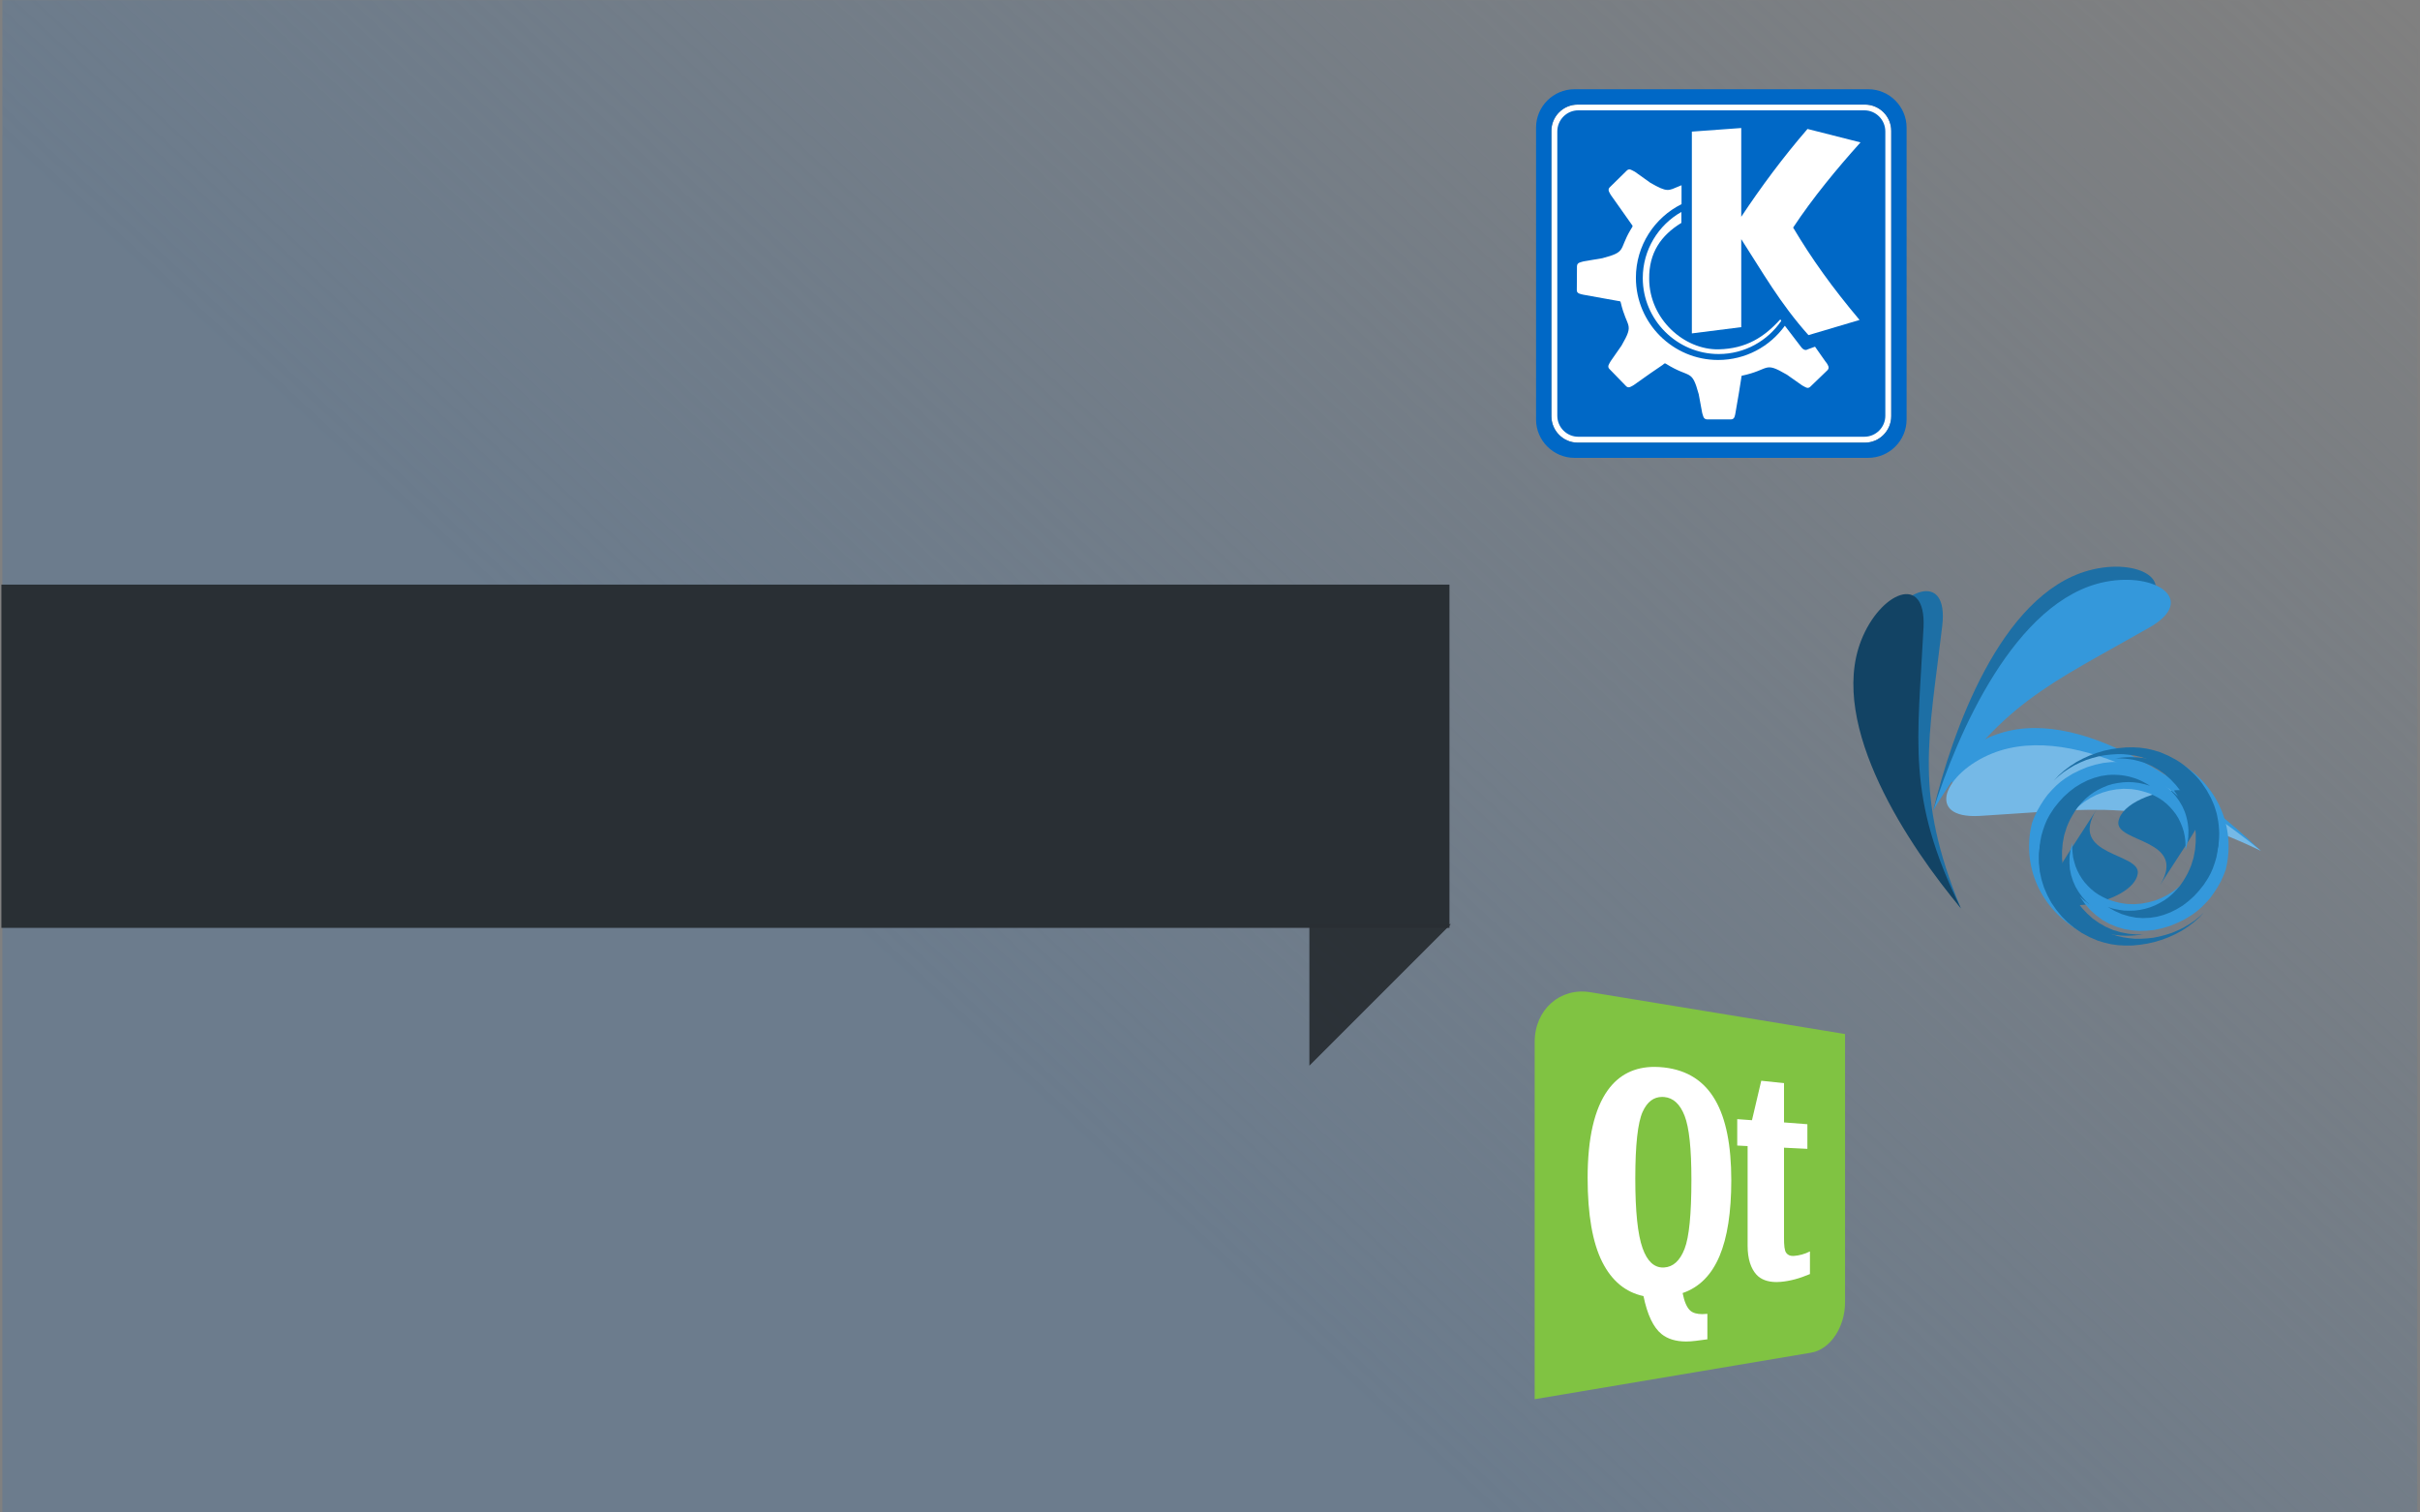 <?xml version="1.0" encoding="UTF-8" standalone="no"?>
<!-- Created with Inkscape (http://www.inkscape.org/) -->

<svg
   xmlns:dc="http://purl.org/dc/elements/1.1/"
   xmlns:cc="http://creativecommons.org/ns#"
   xmlns:rdf="http://www.w3.org/1999/02/22-rdf-syntax-ns#"
   xmlns:svg="http://www.w3.org/2000/svg"
   xmlns="http://www.w3.org/2000/svg"
   xmlns:xlink="http://www.w3.org/1999/xlink"
   xmlns:sodipodi="http://sodipodi.sourceforge.net/DTD/sodipodi-0.dtd"
   xmlns:inkscape="http://www.inkscape.org/namespaces/inkscape"
   width="1280"
   height="800"
   viewBox="0 0 1280 800"
   id="svg2"
   version="1.1"
   inkscape:version="0.91 r13725"
   sodipodi:docname="1.svg">
  <rect x="0" y="0" width="1280" height="800" fill="#808080" stroke="none"/>
  <defs
     id="defs4">
    <linearGradient
       inkscape:collect="always"
       id="linearGradient4749">
      <stop
         style="stop-color:#6a7b8d;stop-opacity:1;"
         offset="0"
         id="stop4751" />
      <stop
         style="stop-color:#6a7b8d;stop-opacity:0;"
         offset="1"
         id="stop4753" />
    </linearGradient>
    <linearGradient
       inkscape:collect="always"
       xlink:href="#linearGradient4749"
       id="linearGradient4755"
       x1="328.048"
       y1="339.77"
       x2="637.284"
       y2="4.082"
       gradientUnits="userSpaceOnUse"
       gradientTransform="matrix(1.996,0,0,2.003,-1.277,-2.477)" />
    <clipPath
       id="clipPath16"
       clipPathUnits="userSpaceOnUse">
      <path
         inkscape:connector-curvature="0"
         id="path18"
         d="M 0,792 612,792 612,0 0,0 0,792 Z" />
    </clipPath>
    <clipPath
       id="clipPath24"
       clipPathUnits="userSpaceOnUse">
      <path
         inkscape:connector-curvature="0"
         id="path26"
         d="m 558.893,526.62 37.604,0 0,-14.904 -37.604,0 0,14.904 z" />
    </clipPath>
    <clipPath
       id="clipPath28"
       clipPathUnits="userSpaceOnUse">
      <path
         style="clip-rule:evenodd"
         inkscape:connector-curvature="0"
         id="path30"
         d="m 596.497,511.716 c -6.962,6.661 -20.973,17.643 -31.626,14.277 -5.954,-1.882 -8.839,-7.319 -2.055,-7.441 13.837,-0.25 20.622,0.731 33.681,-6.836" />
    </clipPath>
    <clipPath
       id="clipPath58"
       clipPathUnits="userSpaceOnUse">
      <path
         inkscape:connector-curvature="0"
         id="path60"
         d="m 558.323,524.527 38.192,0 0,-12.815 -38.192,0 0,12.815 z" />
    </clipPath>
    <clipPath
       id="clipPath62"
       clipPathUnits="userSpaceOnUse">
      <path
         style="clip-rule:evenodd"
         inkscape:connector-curvature="0"
         id="path64"
         d="m 596.515,511.712 c -7.452,6.109 -22.261,15.989 -32.626,11.818 -5.793,-2.332 -8.254,-7.974 -1.48,-7.577 13.816,0.809 20.506,2.306 34.106,-4.241" />
    </clipPath>
    <clipPath
       id="clipPath92"
       clipPathUnits="userSpaceOnUse">
      <path
         inkscape:connector-curvature="0"
         id="path94"
         d="m 556.75,546.201 27.01,0 0,-29.575 -27.01,0 0,29.575 z" />
    </clipPath>
    <clipPath
       id="clipPath96"
       clipPathUnits="userSpaceOnUse">
      <path
         style="clip-rule:evenodd"
         inkscape:connector-curvature="0"
         id="path98"
         d="m 556.75,516.626 c 2.252,9.368 8.092,26.186 18.874,29.118 6.024,1.639 11.393,-1.373 5.753,-5.147 -11.502,-7.696 -17.738,-10.542 -24.627,-23.971" />
    </clipPath>
    <clipPath
       id="clipPath126"
       clipPathUnits="userSpaceOnUse">
      <path
         inkscape:connector-curvature="0"
         id="path128"
         d="m 556.739,544.61 28.84,0 0,-27.979 -28.84,0 0,27.979 z" />
    </clipPath>
    <clipPath
       id="clipPath160"
       clipPathUnits="userSpaceOnUse">
      <path
         inkscape:connector-curvature="0"
         id="path162"
         d="m 548.843,543.235 11.247,0 0,-38.495 -11.247,0 0,38.495 z" />
    </clipPath>
    <clipPath
       id="clipPath194"
       clipPathUnits="userSpaceOnUse">
      <path
         inkscape:connector-curvature="0"
         id="path196"
         d="m 547.048,542.875 13.046,0 0,-38.137 -13.046,0 0,38.137 z" />
    </clipPath>
    <clipPath
       id="clipPath16-6"
       clipPathUnits="userSpaceOnUse">
      <path
         inkscape:connector-curvature="0"
         id="path18-3"
         d="m 311.058,513.261 c -5.352,-35.909 119.201,-29.157 70.17,-108.22 l 0,0 c 15.4,24.832 72.067,107.631 78.014,128.069 l 0,0 c 6.969,23.957 -13.916,33.881 -42.06,33.879 l 0,0 c -42.481,-0.003 -101.489,-22.62 -106.124,-53.728" />
    </clipPath>
    <clipPath
       id="clipPath36"
       clipPathUnits="userSpaceOnUse">
      <path
         inkscape:connector-curvature="0"
         id="path38"
         d="m 195.725,405.366 c -17.489,-60.118 140.478,-31.868 148.184,19.849 l 0,0 c 5.351,35.909 -119.202,29.156 -70.17,108.22 l 0,0 c -15.4,-24.832 -72.068,-107.631 -78.014,-128.069" />
    </clipPath>
    <clipPath
       id="clipPath16-0"
       clipPathUnits="userSpaceOnUse">
      <path
         inkscape:connector-curvature="0"
         id="path18-1"
         d="M 0,792 612,792 612,0 0,0 0,792 Z" />
    </clipPath>
  </defs>
  <sodipodi:namedview
     id="base"
     pagecolor="#ffffff"
     bordercolor="#666666"
     borderopacity="1.0"
     inkscape:pageopacity="0.0"
     inkscape:pageshadow="2"
     inkscape:zoom="0.69044441"
     inkscape:cx="534.4714"
     inkscape:cy="272.9935"
     inkscape:document-units="px"
     inkscape:current-layer="svg2"
     showgrid="false"
     units="px"
     inkscape:snap-bbox="true"
     inkscape:snap-nodes="true"
     inkscape:snap-global="true"
     inkscape:snap-path-clip="true"
     inkscape:snap-path-mask="true"
     inkscape:window-width="1830"
     inkscape:window-height="1056"
     inkscape:window-x="642"
     inkscape:window-y="105"
     inkscape:window-maximized="0"
     inkscape:snap-others="false"
     inkscape:bbox-paths="true"
     inkscape:bbox-nodes="false" />
  <g
     inkscape:label="Layer 1"
     inkscape:groupmode="layer"
     id="layer1"
     transform="translate(0,-252.362)" />
  <rect
     style="opacity:0.95;fill:url(#linearGradient4755);fill-opacity:1"
     id="rect4745"
     width="1277.271"
     height="801.191"
     x="1.282"
     y="0.091" />
  <g
     id="g3732"
     transform="matrix(0.377,0,0,0.377,942.216,209.163)">
    <g
       id="layer1-1"
       inkscape:label="Layer 1" />
    <g
       id="g12"
       transform="matrix(11.559,0,0,-11.559,-6222.334,6553.807)">
      <g
         clip-path="url(#clipPath16)"
         id="g14">
        <g
           id="g20">
          <g
             id="g22" />
          <g
             id="g40">
            <g
               id="g42"
               clip-path="url(#clipPath24)">
              <g
                 id="g44">
                <g
                   id="g46"
                   clip-path="url(#clipPath28)">
                  <g
                     id="g48">
                    <g
                       id="g50">
                      <path
                         inkscape:connector-curvature="0"
                         id="path52"
                         style="fill:#3498db;fill-rule:evenodd;stroke:none"
                         d="m 596.497,511.716 c -6.962,6.661 -20.973,17.643 -31.626,14.277 -5.954,-1.882 -8.839,-7.319 -2.055,-7.441 13.837,-0.25 20.622,0.731 33.681,-6.836" />
                    </g>
                  </g>
                </g>
              </g>
            </g>
          </g>
        </g>
        <g
           id="g54">
          <g
             id="g56" />
          <g
             id="g74">
            <g
               id="g76"
               clip-path="url(#clipPath58)">
              <g
                 id="g78">
                <g
                   id="g80"
                   clip-path="url(#clipPath62)">
                  <g
                     id="g82">
                    <g
                       id="g84">
                      <path
                         inkscape:connector-curvature="0"
                         id="path86"
                         style="fill:#75b9e7;fill-rule:evenodd;stroke:none"
                         d="m 596.515,511.712 c -7.452,6.109 -22.261,15.989 -32.626,11.818 -5.793,-2.332 -8.254,-7.974 -1.48,-7.577 13.816,0.809 20.506,2.306 34.106,-4.241" />
                    </g>
                  </g>
                </g>
              </g>
            </g>
          </g>
        </g>
        <g
           id="g88">
          <g
             id="g90" />
          <g
             id="g108">
            <g
               id="g110"
               clip-path="url(#clipPath92)">
              <g
                 id="g112">
                <g
                   id="g114"
                   clip-path="url(#clipPath96)">
                  <g
                     id="g116">
                    <g
                       id="g118">
                      <path
                         inkscape:connector-curvature="0"
                         id="path120"
                         style="fill:#1d6fa5;fill-rule:evenodd;stroke:none"
                         d="m 556.75,516.626 c 2.252,9.368 8.092,26.186 18.874,29.118 6.024,1.639 11.393,-1.373 5.753,-5.147 -11.502,-7.696 -17.738,-10.542 -24.627,-23.971" />
                    </g>
                  </g>
                </g>
              </g>
            </g>
          </g>
        </g>
        <g
           id="g122">
          <g
             id="g124" />
          <g
             id="g142">
            <g
               id="g144"
               clip-path="url(#clipPath126)">
              <g
                 id="g146">
                <g
                   id="g148">
                  <g
                     id="g150">
                    <g
                       id="g152">
                      <path
                         inkscape:connector-curvature="0"
                         id="path154"
                         style="fill:#3498db;fill-rule:evenodd;stroke:none"
                         d="m 556.739,516.631 c 2.902,9.188 9.905,25.556 20.865,27.727 6.125,1.213 11.269,-2.167 5.379,-5.537 -12.011,-6.873 -18.432,-9.276 -26.244,-22.19" />
                    </g>
                  </g>
                </g>
              </g>
            </g>
          </g>
        </g>
        <g
           id="g156">
          <g
             id="g158" />
          <g
             id="g176">
            <g
               id="g178"
               clip-path="url(#clipPath160)">
              <g
                 id="g180">
                <g
                   id="g182">
                  <g
                     id="g184">
                    <g
                       id="g186">
                      <path
                         inkscape:connector-curvature="0"
                         id="path188"
                         style="fill:#1d6fa5;fill-rule:evenodd;stroke:none"
                         d="m 560.09,504.74 c -5.666,7.793 -14.668,23.152 -9.902,33.257 2.664,5.648 8.439,7.776 7.65,1.037 -1.61,-13.745 -3.493,-20.337 2.252,-34.294" />
                    </g>
                  </g>
                </g>
              </g>
            </g>
          </g>
        </g>
        <g
           id="g190">
          <g
             id="g192" />
          <g
             id="g210">
            <g
               id="g212"
               clip-path="url(#clipPath194)">
              <g
                 id="g214">
                <g
                   id="g216">
                  <g
                     id="g218">
                    <g
                       id="g220">
                      <path
                         inkscape:connector-curvature="0"
                         id="path222"
                         style="fill:#124364;fill-rule:evenodd;stroke:none"
                         d="m 560.094,504.738 c -6.172,7.399 -16.178,22.124 -12.094,32.524 2.281,5.812 7.902,8.321 7.563,1.544 -0.691,-13.823 -2.131,-20.525 4.531,-34.068" />
                    </g>
                  </g>
                </g>
              </g>
            </g>
          </g>
        </g>
      </g>
    </g>
    <g
       transform="matrix(0.827,0,0,-0.827,215.592,1022.533)"
       inkscape:label="s_letter_alphabet_vector_logo_inspiration"
       id="g10">
      <g
         id="g12-6">
        <g
           clip-path="url(#clipPath16-6)"
           id="g14-1">
          <g
             id="g20-0">
            <g
               id="g22-9">
              <path
                 inkscape:connector-curvature="0"
                 id="path30-6"
                 style="fill:#1d6fa5;stroke:none"
                 d="m 311.058,513.261 c -5.352,-35.909 119.201,-29.157 70.17,-108.22 l 0,0 c 15.4,24.832 72.067,107.631 78.014,128.069 l 0,0 c 6.969,23.957 -13.916,33.881 -42.06,33.879 l 0,0 c -42.481,-0.003 -101.489,-22.62 -106.124,-53.728" />
            </g>
          </g>
        </g>
      </g>
      <g
         id="g32-4">
        <g
           clip-path="url(#clipPath36)"
           id="g34">
          <g
             id="g40-0">
            <g
               id="g42-9">
              <path
                 inkscape:connector-curvature="0"
                 id="path50"
                 style="fill:#1d6fa5;stroke:none"
                 d="m 195.725,405.366 c -17.489,-60.118 140.478,-31.868 148.184,19.849 l 0,0 c 5.351,35.909 -119.202,29.156 -70.17,108.22 l 0,0 c -15.4,-24.832 -72.068,-107.631 -78.014,-128.069" />
            </g>
          </g>
        </g>
      </g>
    </g>
    <g
       clip-path="url(#clipPath16-0)"
       id="g14-5"
       transform="matrix(2.407,0,0,-2.407,-497.488,1789.766)">
      <g
         transform="translate(367.541,461.66)"
         id="g20-7">
        <path
           inkscape:connector-curvature="0"
           id="path22"
           style="fill:#3498db;fill-opacity:1;fill-rule:evenodd;stroke:none"
           d="m 0,0 -0.979,3.286 -0.732,4.018 -0.321,4.048 0.093,4.08 0.576,4.085 1.062,4.092 1.287,3.534 1.751,3.471 2.02,3.303 2.267,3.063 2.631,2.946 2.949,2.685 3.099,2.395 3.343,2.155 3.572,1.843 3.764,1.457 3.892,1.094 4.022,0.733 4.217,0.346 4.297,-0.161 2.091,-0.263 2.215,-0.384 2.168,-0.531 2.214,-0.624 2.754,-0.96 2.516,-1.203 2.469,-1.352 2.327,-1.546 2.109,-1.72 1.966,-1.916 1.774,-2.015 1.655,-2.139 1.44,-2.309 1.172,-2.388 1.052,-2.511 0.858,-2.61 0.593,-2.686 0.403,-2.786 0.133,-2.862 -0.033,-2.889 0.555,1.998 0.481,2.02 0.367,1.899 0.215,1.945 0.073,1.99 0.023,1.844 -0.123,1.892 -0.217,1.842 -0.315,1.792 -0.411,1.742 -0.486,1.765 -0.579,1.715 -1.454,3.282 -1.834,3.081 -2.127,2.935 -2.437,2.709 -2.728,2.561 -2.989,2.242 -3.207,2.069 -3.396,1.728 -3.615,1.556 -3.799,1.21 -2.775,0.643 -2.773,0.401 -2.916,0.203 -2.96,0.058 -3.055,-0.234 -2.956,-0.428 -3.002,-0.572 -2.999,-0.816 -2.88,-1.018 C 17.094,59.214 13.969,57.168 11.075,54.686 -4.829,41.039 -8.785,18.525 0,0 m 83.517,37.735 c 8.613,-18.47 4.618,-40.826 -11.204,-54.404 -2.904,-2.491 -6.042,-4.543 -9.329,-6.165 l -2.86,-1.012 -2.926,-0.839 -3.002,-0.572 -3.029,-0.404 -2.982,-0.258 -2.959,0.058 -2.916,0.205 -2.844,0.424 -2.777,0.643 -3.8,1.212 -3.615,1.554 -3.396,1.726 -3.207,2.071 -2.989,2.24 -2.655,2.537 -2.436,2.711 -2.128,2.933 -1.834,3.084 -1.453,3.28 -1.139,3.504 -0.724,3.535 -0.269,3.709 0.096,3.836 0.579,3.842 1.04,4.018 -0.107,-2.865 0.205,-2.886 0.329,-2.761 0.668,-2.711 0.788,-2.585 1.049,-2.513 1.245,-2.409 1.44,-2.31 1.582,-2.116 1.847,-2.037 1.966,-1.918 2.109,-1.72 2.254,-1.522 2.47,-1.351 2.584,-1.227 2.685,-0.936 2.218,-0.626 2.165,-0.529 2.214,-0.385 2.165,-0.286 4.223,-0.139 4.217,0.348 4.019,0.731 3.969,1.073 3.69,1.479 3.568,1.842 3.347,2.157 3.175,2.372 2.873,2.708 2.632,2.945 2.266,3.064 2.02,3.303 1.751,3.469 1.288,3.535 1.062,4.093 0.576,4.085 0.092,2.064 0,2.014 -0.076,2.037 -0.245,2.013 -0.317,2.034 -0.414,1.984 -0.51,1.935 -0.324,1.079 z" />
      </g>
      <g
         transform="translate(393.462,426.25)"
         id="g24">
        <path
           inkscape:connector-curvature="0"
           id="path26-1"
           style="fill:#3498db;fill-opacity:1;fill-rule:evenodd;stroke:none"
           d="m 0,0 -3.872,1.728 -4.366,2.55 -4.059,2.961 -3.753,3.372 -3.37,3.833 -2.985,4.293 -2.282,4.058 -1.846,4.437 -1.473,4.557 -1.053,4.596 -0.645,4.841 -0.143,4.933 0.248,4.84 0.672,4.876 1.143,4.832 1.665,4.709 2.111,4.536 2.553,4.364 3.068,4.239 3.615,3.904 1.933,1.75 2.141,1.77 2.245,1.608 2.373,1.575 3.118,1.814 3.157,1.391 3.258,1.231 3.326,0.937 3.314,0.595 3.383,0.302 3.32,0.041 3.34,-0.169 3.326,-0.511 3.188,-0.823 3.204,-1.034 3.141,-1.296 2.999,-1.607 2.94,-1.868 2.794,-2.179 2.684,-2.36 -1.427,2.132 -1.509,2.08 -1.487,1.87 -1.651,1.77 -1.811,1.671 -1.714,1.508 -1.874,1.41 -1.903,1.28 -1.936,1.147 -1.967,1.017 -2.049,0.968 -2.075,0.838 -4.25,1.281 -4.373,0.758 -4.465,0.368 -4.509,-0.106 -4.6,-0.497 -4.515,-1.001 -4.526,-1.344 -4.356,-1.796 -4.372,-2.138 -4.197,-2.594 -2.84,-2.087 -2.609,-2.279 -2.539,-2.571 -2.442,-2.733 -2.241,-3.058 -1.98,-3.119 -1.88,-3.28 -1.652,-3.473 -1.36,-3.521 C -41.819,63.748 -42.415,59.168 -42.415,54.453 -42.415,28.528 -24.468,6.678 0,0 m 31.856,108.799 c 24.277,-6.795 42.045,-28.556 42.045,-54.346 0,-4.734 -0.602,-9.328 -1.727,-13.722 L 70.816,37.23 69.247,33.808 67.367,30.529 65.309,27.36 63.147,24.354 60.707,21.62 58.165,19.05 55.478,16.72 52.638,14.632 48.437,12.041 44.067,9.902 39.712,8.105 35.184,6.761 30.672,5.76 26.15,5.313 21.646,5.208 17.177,5.573 12.804,6.334 8.554,7.613 4.35,9.369 l -3.903,2.167 -3.697,2.735 -3.525,3.182 -3.138,3.639 -2.937,4.212 2.603,-2.408 2.876,-2.13 2.856,-1.92 3.082,-1.555 3.062,-1.345 3.204,-1.035 3.264,-0.773 3.33,-0.512 3.261,-0.22 3.399,0.093 3.383,0.303 3.316,0.594 3.244,0.889 3.254,1.228 3.24,1.441 3.036,1.764 2.377,1.578 2.241,1.607 2.144,1.767 2.013,1.801 3.535,3.855 3.068,4.238 2.553,4.363 2.188,4.586 1.586,4.66 1.144,4.833 0.672,4.878 0.328,4.89 -0.221,4.878 -0.649,4.846 -1.05,4.592 -1.472,4.558 -1.848,4.437 -2.28,4.057 -2.986,4.295 -3.37,3.832 -1.863,1.752 -1.891,1.621 -1.972,1.572 -2.089,1.39 -2.164,1.339 -2.196,1.21 -2.227,1.08 -1.275,0.566 z" />
      </g>
      <g
         transform="translate(422.048,441.493)"
         id="g28">
        <path
           inkscape:connector-curvature="0"
           id="path30-1"
           style="fill:#1d6fa5;fill-opacity:1;fill-rule:evenodd;stroke:none"
           d="m 0,0 c 16.521,5.225 28.5,20.673 28.5,38.922 0,0.66 -0.017,1.317 -0.05,1.969 l 0.342,1.759 0.268,2.352 0.202,2.185 0.029,2.251 -0.086,2.201 -0.205,2.152 -0.327,2.1 -0.407,2.138 -0.527,2.087 -1.414,4.022 -1.889,3.823 -2.248,3.669 -2.631,3.439 -2.993,3.289 -3.336,2.933 -3.605,2.751 -3.859,2.361 -4.138,2.177 -4.39,1.789 -3.227,1.021 -3.247,0.731 -3.433,0.517 -3.502,0.344 -3.64,0.005 -3.542,-0.23 -3.609,-0.397 -3.628,-0.692 -3.647,-0.973 -3.512,-1.128 -3.446,-1.451 -3.317,-1.604 -3.244,-1.925 -3.111,-2.08 -2.93,-2.352 -2.74,-2.623 2.83,3.08 3.218,2.826 3.405,2.55 3.622,2.365 3.77,2.006 3.992,1.819 4.055,1.497 4.157,1.26 4.227,0.937 4.284,0.617 4.306,0.409 4.164,0.076 4.148,-0.215 4.094,-0.584 3.87,-0.887 3.77,-1.144 4.862,-2.082 4.608,-2.47 2.188,-1.382 2.125,-1.555 2.006,-1.606 1.883,-1.653 1.853,-1.743 1.732,-1.787 1.612,-1.843 1.546,-2.005 2.767,-4.081 2.374,-4.317 0.986,-2.175 0.953,-2.257 0.745,-2.269 0.715,-2.365 0.506,-2.372 0.424,-2.34 0.307,-2.387 0.19,-2.441 0.102,-2.403 L 39.758,44.187 39.569,41.801 39.268,39.365 38.202,34.581 36.563,29.835 34.707,25.766 32.313,21.818 29.609,18.093 26.64,14.677 23.254,11.432 19.593,8.492 15.614,5.977 11.453,3.735 7.051,1.885 2.539,0.475 0,0 Z m -30.856,-15.748 3.77,-1.142 3.955,-0.923 4.009,-0.55 4.147,-0.215 4.25,0.04 4.304,0.412 4.203,0.65 4.224,0.937 4.158,1.261 4.055,1.496 3.992,1.819 3.769,2.008 3.623,2.365 3.405,2.55 3.218,2.824 2.83,3.082 -2.742,-2.627 -2.928,-2.35 -3.112,-2.08 -3.248,-1.927 -3.309,-1.6 -3.452,-1.452 -3.513,-1.13 -3.644,-0.973 -3.542,-0.722 -3.611,-0.399 -3.621,-0.199 -3.559,-0.028 -3.505,0.346 -3.433,0.513 -3.333,0.77 -3.224,1.018 -4.392,1.789 -4.135,2.178 -3.862,2.361 -3.605,2.75 -3.334,2.936 -2.909,3.252 -2.632,3.439 -2.247,3.671 -1.887,3.825 -1.414,4.02 -1.019,4.256 -0.532,4.254 0.029,4.419 0.47,4.535 1.043,4.497 0.04,0.114 c 0.671,19.91 15.6,36.205 34.904,38.992 l -0.198,0 -4.827,-0.494 -4.713,-0.934 -4.598,-1.373 -4.396,-1.852 -4.164,-2.243 -3.892,-2.545 -3.747,-2.908 -3.39,-3.246 -2.969,-3.418 -2.698,-3.723 -2.399,-3.948 -1.854,-4.066 -1.639,-4.749 -1.062,-4.784 -0.49,-4.821 0,-4.826 0.493,-4.828 1.019,-4.752 1.46,-4.629 1.937,-4.432 2.29,-4.28 2.851,-4.121 3.161,-3.846 3.499,-3.494 3.971,-3.294 4.234,-2.908 4.604,-2.467 4.863,-2.081 z" />
      </g>
      <g
         transform="translate(417.504,429.468)"
         id="g32">
        <path
           inkscape:connector-curvature="0"
           id="path34"
           style="fill:#1d6fa5;fill-opacity:1;fill-rule:evenodd;stroke:none"
           d="m 0,0 -3.883,-0.084 -4.608,0.401 -4.518,0.866 -4.426,1.321 -4.29,1.855 -4.15,2.385 -3.473,2.466 -3.266,2.951 -2.999,3.196 -2.668,3.391 -2.43,3.755 -2.049,4.027 -1.685,4.103 -1.354,4.298 -0.943,4.449 -0.46,4.55 -0.03,4.577 0.404,4.612 0.884,4.708 1.466,4.646 0.914,2.204 1.082,2.304 1.228,2.207 1.347,2.233 1.874,2.72 2.068,2.388 2.215,2.29 2.387,2.077 2.509,1.788 2.681,1.576 2.731,1.332 2.833,1.167 2.953,0.877 2.959,0.566 3.058,0.396 3.109,0.157 3.108,-0.157 3.164,-0.396 3.164,-0.712 3.145,-0.903 -2.016,1.206 -2.062,1.132 -1.963,0.965 -2.059,0.821 -2.151,0.674 -2.009,0.579 -2.103,0.433 -2.075,0.315 -2.052,0.194 -2.026,0.071 -2.072,0 -2.045,-0.12 -4.022,-0.602 -3.917,-1.081 -3.838,-1.443 -3.692,-1.852 -3.611,-2.209 -3.347,-2.595 -3.22,-2.882 -2.903,-3.191 -2.78,-3.479 -2.46,-3.79 -1.536,-2.837 -1.268,-2.907 -1.095,-3.122 -0.95,-3.217 -0.662,-3.408 -0.417,-3.354 -0.275,-3.45 -0.007,-3.52 0.249,-3.449 c 0.787,-4.063 2.085,-8.087 3.929,-11.989 C -46.266,7.022 -22.863,-4.043 0,0 M -16.187,102.513 C 6.566,106.383 29.78,95.32 39.869,73.974 41.72,70.056 43.021,66.018 43.806,61.94 l 0.248,-3.426 0.04,-3.446 -0.276,-3.451 -0.466,-3.428 -0.613,-3.334 -0.95,-3.216 -1.096,-3.121 -1.317,-2.981 -1.532,-2.838 -2.463,-3.789 -2.78,-3.479 -2.904,-3.191 -3.22,-2.883 -3.343,-2.593 -3.566,-2.139 -3.69,-1.85 -3.84,-1.443 L 8.119,10.25 4.101,9.649 -0.066,9.457 l -4.076,0.265 -4.13,0.82 -4.161,1.253 -4.022,1.785 -4.078,2.338 3.098,-0.977 3.211,-0.637 3.115,-0.471 3.161,-0.082 3.058,0.085 3.059,0.395 3.006,0.638 2.952,0.877 2.784,1.094 2.777,1.407 2.685,1.574 2.509,1.787 2.34,2.006 2.215,2.291 2.115,2.457 1.823,2.65 1.351,2.233 1.228,2.208 1.082,2.3 0.96,2.279 1.42,4.573 0.881,4.71 0.407,4.608 0.017,4.652 -0.51,4.477 -0.943,4.449 -1.351,4.3 -1.639,4.175 -2.094,3.951 -2.434,3.757 -2.664,3.391 -3.003,3.196 -3.264,2.951 -3.475,2.466 -4.148,2.385 -4.29,1.855 -2.227,0.721 -2.198,0.601 -2.248,0.53 -2.27,0.334 -2.317,0.262 -2.291,0.144 -2.267,0.022 -1.275,-0.029 z" />
      </g>
    </g>
  </g>
  <g
     id="g3986"
     transform="matrix(0.12,0,0,0.12,811.13,524.325)">
    <g
       id="g3969">
      <path
         id="path3971"
         d="M 250.5,4.1 C 117.3,-17.9 5,80.4 5,223.6 L 5,1798 1224.5,1592.7 C 1308.6,1578.1 1373,1479 1373,1371.9 L 1373,188.4 250.5,4.1 Z"
         class="st0"
         inkscape:connector-curvature="0"
         style="fill:#80c342" />
      <path
         id="path3973"
         d="m 1144,1166.6 c -14.3,0 -23.3,-4.5 -30.2,-13.6 -7.7,-10 -9.8,-32.2 -9.8,-66.7 l 0,-396.9 103,5.1 0,-108.6 -103,-7.9 0,-173.1 -100.3,-10.6 -40.9,173.9 -65,-4.7 0,116.4 45.8,2.4 0,439.9 c 0,57.6 14.6,99.6 38,125.7 20,22.6 50.9,33.7 89.2,33.7 5.7,0 11.8,-0.3 17.9,-0.8 42.4,-3.6 83.9,-15.1 129.6,-34.4 l 0,-99.8 c -22.9,11.8 -49,18.5 -70.8,19.8 -1.3,0.2 -2.1,0.2 -3.5,0.2"
         class="st1"
         inkscape:connector-curvature="0"
         style="fill:#ffffff" />
      <path
         id="path3975"
         d="m 819.7,1167.3 c -35.3,83.1 -89,137.6 -162.6,162.8 7.4,38.1 18.6,63.7 33.6,77.3 11.6,10.4 29.4,15.6 53.3,15.6 6.9,0 14.3,-0.5 22.2,-1.3 l 0,112.3 -51.1,6.7 c -15.1,2 -29.3,2.9 -42.8,2.9 -44.7,0 -80.9,-10.9 -108.1,-32.8 -36,-28.9 -62.6,-84.7 -79.6,-167.3 -78.3,-16.7 -139.3,-66.4 -181.5,-149.9 -42.9,-84.8 -64.7,-208.9 -64.7,-371.2 0,-175 29.9,-304.2 88.6,-386.1 49.6,-69.1 118.8,-103.1 205.8,-103.1 13.9,0 28.3,0.9 43.2,2.6 102.4,11.8 176.6,60.1 224.9,143.8 47.4,81.9 70.7,199.3 70.7,353.4 -0.1,141.2 -17.3,252.3 -51.9,334.3 z m -154,-32.1 c 20.2,-51.8 30.1,-153.5 30.1,-305.1 0,-136.1 -9.8,-229.7 -29.9,-281.1 -20,-51.6 -50,-79.5 -90.1,-83 -3.1,-0.3 -6.1,-0.4 -9.1,-0.4 -37.2,0 -65.8,21.7 -85.7,65.3 -21.6,47.5 -32.5,146 -32.5,295 0,144 10.6,246.2 32,306.2 20.2,57.1 50.4,85.5 90,85.5 1.8,0 3.5,-0.1 5.3,-0.2 39.7,-2.5 69.6,-29.9 89.9,-82.2"
         class="st1"
         inkscape:connector-curvature="0"
         style="fill:#ffffff" />
    </g>
    <rect
       id="rect3977"
       height="1800"
       width="1380"
       class="st2"
       x="0"
       y="0"
       style="fill:none" />
  </g>
  <g
     style="overflow:visible"
     id="g3901"
     transform="matrix(1.084,0,0,1.084,812.458,47.204)">
    <path
       id="path1575"
       d="m 20.305,7.488 140.184,0 c 7.057,0 12.816,5.76 12.816,12.816 l 0,139.248 c 0,7.057 -5.76,12.889 -12.816,12.889 l -140.184,0 c -7.057,0 -12.816,-5.832 -12.816,-12.889 l 0,-139.248 C 7.488,13.248 13.248,7.488 20.305,7.488 Z"
       style="fill:#ffffff;fill-opacity:1;fill-rule:evenodd"
       inkscape:connector-curvature="0" />
    <path
       style="clip-rule:evenodd;fill:#0068c6;fill-rule:evenodd"
       id="path1065"
       d="m 20.305,7.488 140.184,0 c 7.057,0 12.816,5.76 12.816,12.816 l 0,139.248 c 0,7.057 -5.76,12.889 -12.816,12.889 l -140.184,0 c -7.057,0 -12.816,-5.832 -12.816,-12.889 l 0,-139.248 C 7.488,13.248 13.248,7.488 20.305,7.488 Z M 18.721,0 162.073,0 c 10.297,0 18.721,8.424 18.721,18.72 l 0,142.416 c 0,10.297 -8.424,18.721 -18.721,18.721 l -143.352,0 C 8.424,179.856 0,171.433 0,161.136 L 0,18.72 C 0,8.424 8.424,0 18.721,0 Z"
       inkscape:connector-curvature="0" />
    <path
       style="clip-rule:evenodd;fill:#0068c6;fill-rule:evenodd"
       id="path1067"
       d="m 20.592,10.296 139.609,0 c 5.615,0 10.223,4.608 10.223,10.296 l 0,138.745 c 0,5.615 -4.607,10.223 -10.223,10.223 l -139.609,0 c -5.615,0 -10.223,-4.607 -10.223,-10.223 l 0,-138.745 c 0,-5.688 4.608,-10.296 10.223,-10.296 z"
       inkscape:connector-curvature="0" />
    <path
       style="clip-rule:evenodd;fill:#ffffff;fill-rule:evenodd"
       id="path1084"
       d="m 76.02,20.674 24.1,-1.754 c 0,14.491 0,28.905 0,43.319 9.61,-14.491 20.287,-28.905 32.336,-42.862 l 25.854,6.559 c -11.591,12.889 -23.414,27.227 -32.87,41.565 9.076,15.253 19.067,29.211 32.413,45.073 l -24.938,7.398 C 118.959,104.338 110.57,89.314 100.121,73.145 l 0,42.938 -24.1,3.052 0,-98.461 0,0 z"
       inkscape:connector-curvature="0" />
    <path
       style="clip-rule:evenodd;fill:#ffffff;fill-rule:evenodd"
       id="path1086"
       d="m 100.35,139.803 c 14.109,-2.975 10.525,-7.245 22.04,-0.534 l 7.475,5.261 c 1.374,0.686 2.669,1.908 3.966,0.61 2.822,-2.669 5.567,-5.414 8.389,-8.083 1.22,-1.298 0,-2.748 -0.61,-3.738 l -0.077,0 -5.414,-7.702 -3.586,1.298 c -0.914,0.61 -2.135,0.304 -3.202,-1.144 l -7.932,-10.373 c -7.322,10.143 -19.143,16.702 -32.566,16.702 -22.116,0 -40.115,-17.997 -40.115,-40.115 0,-15.711 9.076,-29.362 22.269,-35.921 l 0,-9.228 c -0.458,0.229 -0.914,0.381 -1.298,0.534 -5.185,2.135 -5.491,3.127 -13.957,-1.754 l -7.473,-5.339 c -1.374,-0.61 -2.67,-1.907 -3.966,-0.61 -2.822,2.746 -5.567,5.491 -8.389,8.237 -1.22,1.22 0.076,2.746 0.61,3.737 l 5.718,8.084 4.196,5.949 c 0.61,0.839 0.838,0.915 0.534,1.525 -0.38,0.61 -0.686,1.144 -1.068,1.754 C 40.328,78.562 44.218,79.325 32.32,82.452 l -9.076,1.525 c -1.372,0.458 -3.202,0.458 -3.279,2.364 0,3.89 -0.076,7.779 -0.076,11.669 -0.076,1.754 1.908,1.908 3.052,2.212 l 9.687,1.754 7.245,1.298 c 0.991,0.154 1.218,0 1.448,0.762 2.975,12.889 6.864,9.839 0.38,21.051 l -5.261,7.549 c -0.686,1.298 -1.908,2.594 -0.61,3.89 2.746,2.822 5.414,5.57 8.159,8.391 1.22,1.218 2.746,-0.076 3.738,-0.61 l 8.083,-5.72 6.025,-4.119 c 0.84,-0.686 0.916,-0.914 1.526,-0.534 12.049,7.551 12.507,2.135 16.015,14.873 l 1.678,9.074 c 0.458,1.374 0.534,3.128 2.364,3.204 3.89,0 7.855,0 11.745,0 1.754,0 1.908,-1.984 2.135,-3.128 l 1.678,-9.761 1.144,-7.171 c 0.076,-0.686 0.076,-0.994 0.23,-1.22 z m 14.567,-6.101 c -0.076,0.074 -0.154,0.074 -0.23,0.074 0.076,0 0.076,-0.074 0.154,-0.074 l 0.076,0 z m -13.806,5.795 c -0.228,0.076 -0.534,0.154 -0.762,0.306 0.151,-0.154 0.381,-0.23 0.762,-0.306 z"
       inkscape:connector-curvature="0" />
    <path
       style="clip-rule:evenodd;fill:#ffffff;fill-rule:evenodd"
       id="path1088"
       d="m 89.139,129.202 c 12.659,0 23.794,-6.407 30.505,-16.171 l -0.458,-0.762 c -7.855,8.693 -16.625,14.337 -30.124,14.643 C 72.284,127.217 55.277,112.193 55.2,92.516 55.048,79.855 60.92,71.314 70.911,65.212 l 0,-5.339 c -11.211,6.33 -18.837,18.456 -18.837,32.262 0,20.362 16.625,37.066 37.065,37.066 z"
       inkscape:connector-curvature="0" />
  </g>
  <rect
     style="fill:#292f34;fill-opacity:1;fill-rule:evenodd;stroke:#000000;stroke-width:1.48px;stroke-linecap:butt;stroke-linejoin:miter;stroke-opacity:0"
     id="rect3483"
     width="765.921"
     height="181.555"
     x="0.74"
     y="309.222" />
  <path
     style="opacity:0.95;fill:#292f34;fill-opacity:1;stroke:none;stroke-width:0.282px;stroke-linecap:butt;stroke-linejoin:miter;stroke-opacity:1"
     d="m 692.564,563.674 74.837,-74.836 -74.837,0 z"
     id="path4120"
     inkscape:connector-curvature="0" />
</svg>

